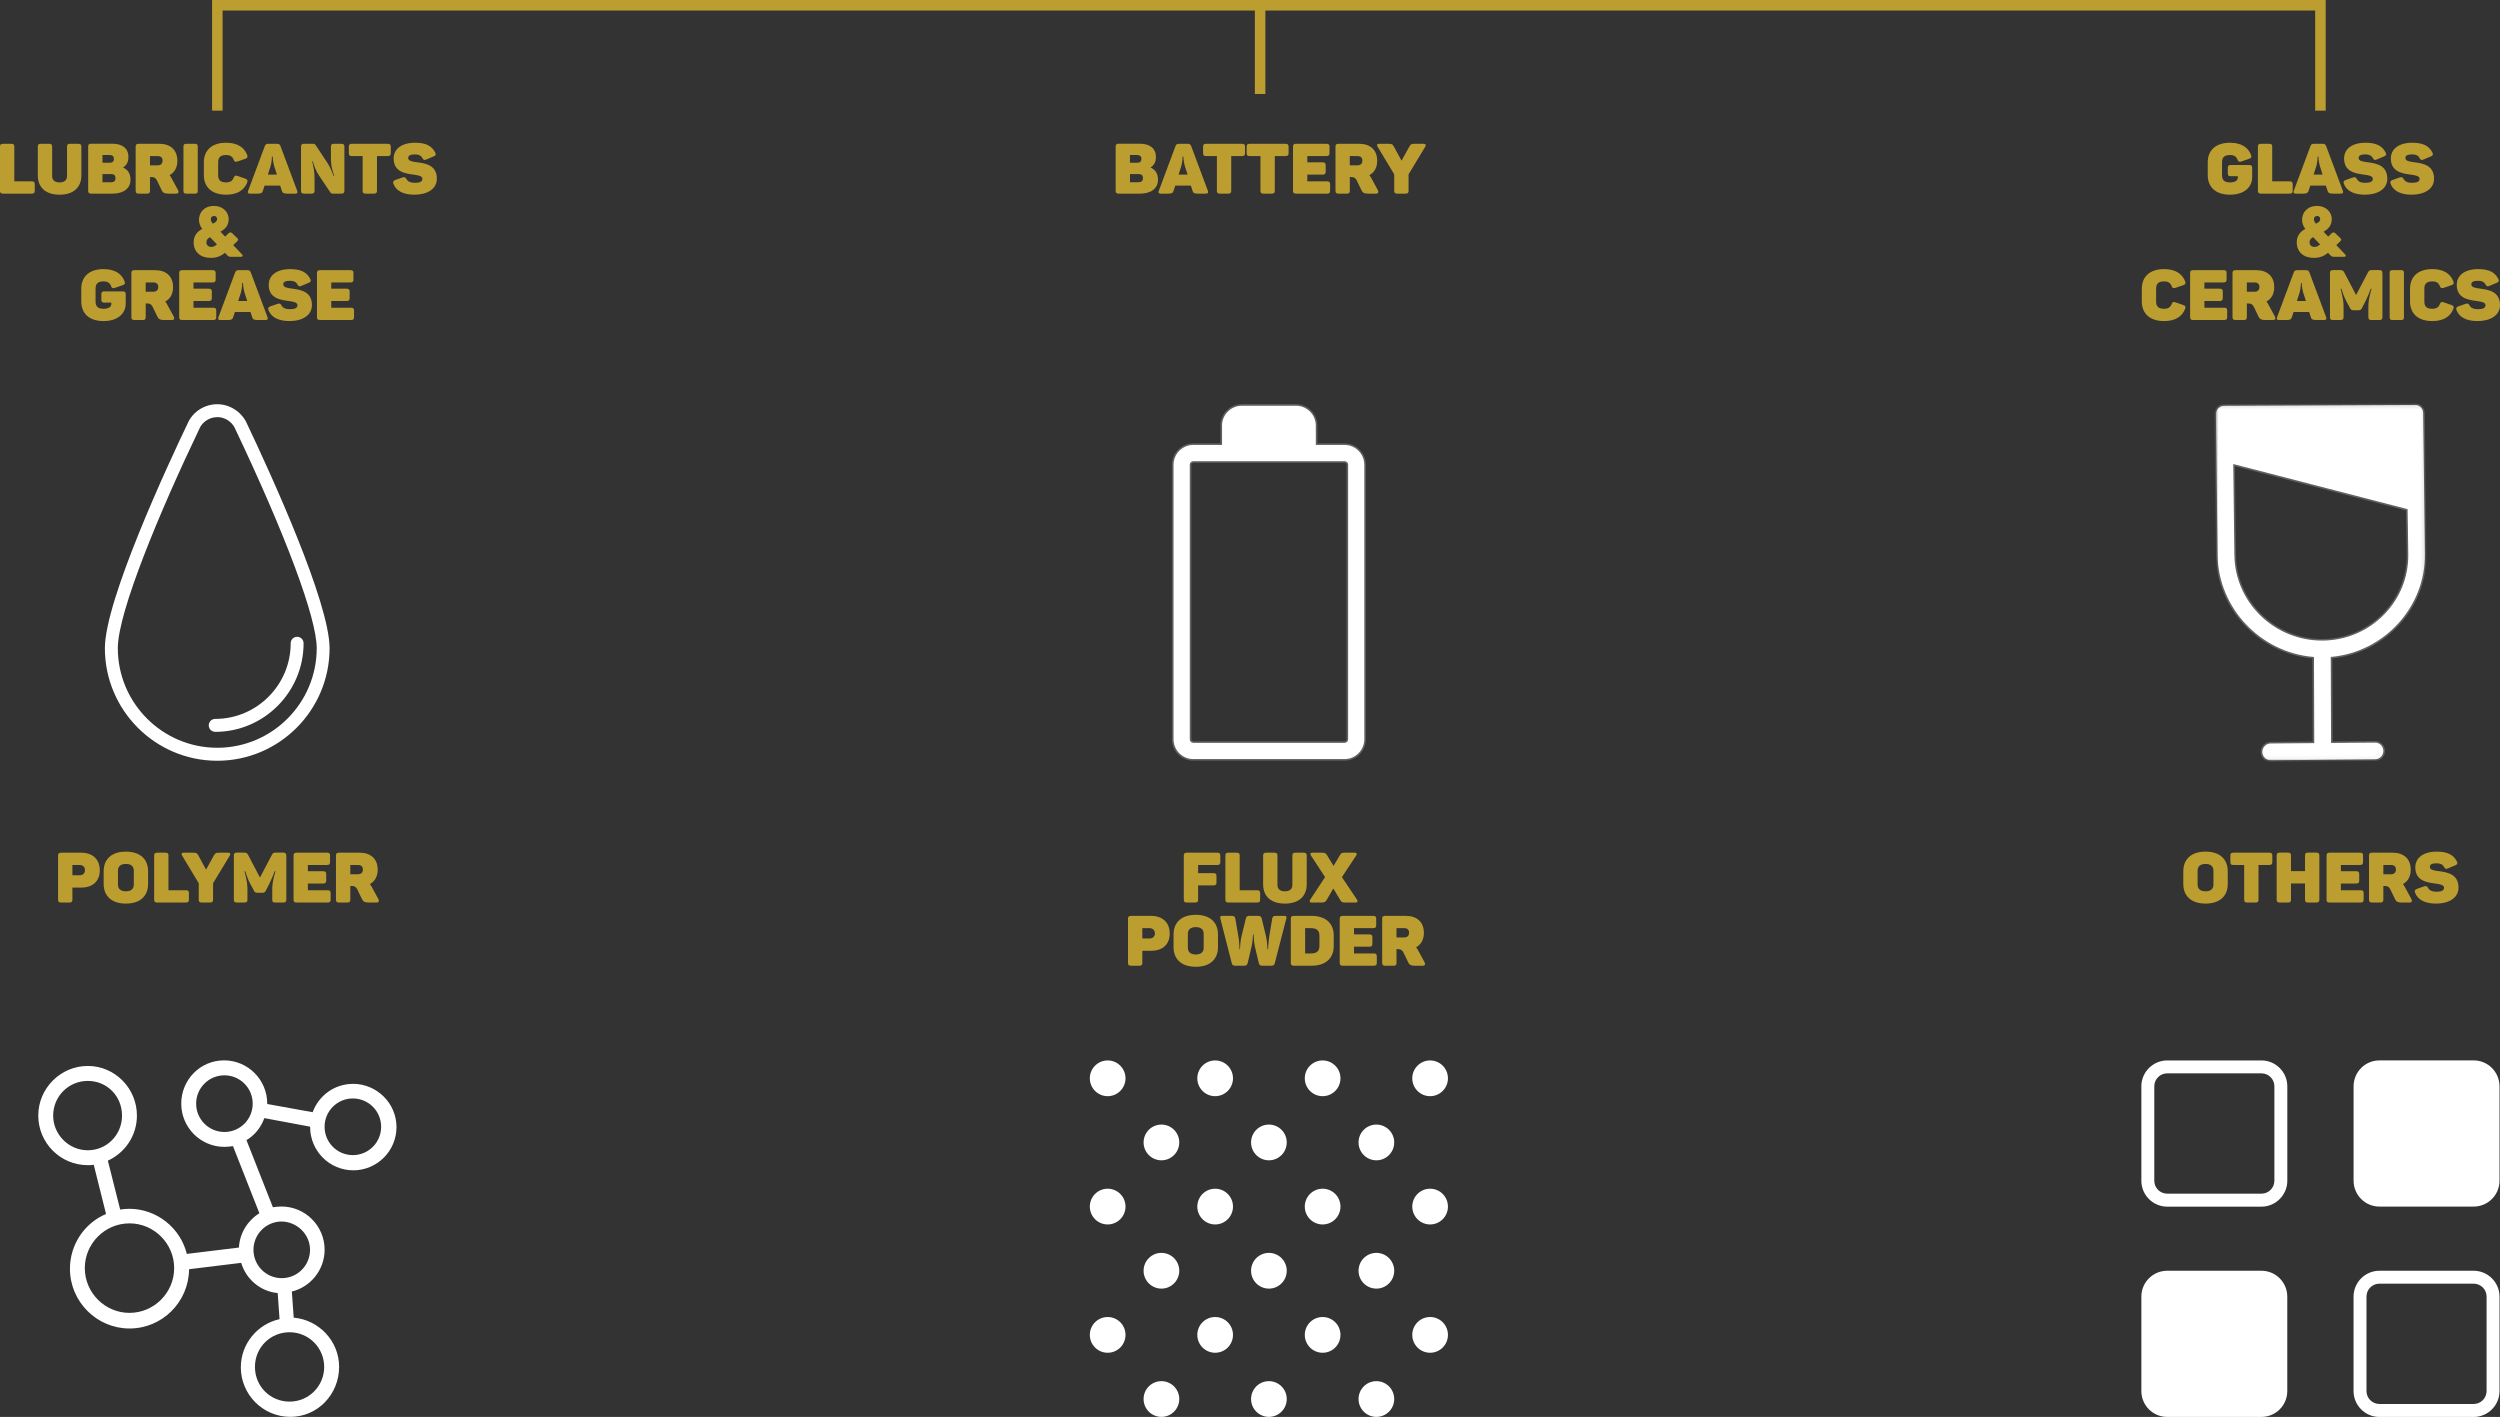 <svg width="644" height="365" viewBox="0 0 644 365" fill="none" xmlns="http://www.w3.org/2000/svg">
<rect x="0" y="0" width="644" height="365" fill="#333333" stroke="none"/>
<g clip-path="url(#clip0_17_841)">
<path d="M297.757 40.458C297.757 41.67 297.369 42.484 296.421 43.117V43.189C297.612 43.695 298.299 44.726 298.299 46.3C298.299 48.633 296.349 49.881 293.722 49.881H288.197C287.601 49.881 287.394 49.682 287.394 49.121V37.799C287.394 37.221 287.601 37.022 288.197 37.022H293.65C296.222 37.022 297.766 38.252 297.766 40.458H297.757ZM292.882 39.934H291.077V41.923H292.882C293.622 41.923 294.02 41.652 294.02 40.946C294.02 40.241 293.631 39.934 292.882 39.934ZM293.234 44.835H291.077V46.951H293.234C294.038 46.951 294.426 46.643 294.426 45.884C294.426 45.124 294.038 44.835 293.234 44.835Z" fill="#BC9E30"/>
<path d="M310.594 49.881H308.581C307.615 49.881 307.335 49.682 307.191 49.121L306.766 47.819H302.749L302.325 49.121C302.135 49.682 301.901 49.881 300.971 49.881H299.021C298.443 49.881 298.335 49.628 298.515 49.139L302.794 37.673C302.984 37.148 303.219 37.04 303.76 37.04H305.882C306.423 37.04 306.667 37.166 306.848 37.637L311.145 49.139C311.334 49.628 311.163 49.881 310.603 49.881H310.594ZM304.825 40.331H304.636C304.636 40.331 304.654 41.634 304.284 42.845L303.598 44.98H305.927L305.241 42.863C304.871 41.634 304.834 40.331 304.834 40.331H304.825Z" fill="#BC9E30"/>
<path d="M320.722 37.799V39.427C320.722 40.006 320.515 40.205 319.919 40.205H317.165V49.121C317.165 49.682 316.958 49.881 316.362 49.881H314.259C313.663 49.881 313.473 49.682 313.473 49.121V40.205H310.702C310.106 40.205 309.917 40.006 309.917 39.427V37.799C309.917 37.239 310.106 37.04 310.702 37.04H319.91C320.506 37.04 320.713 37.239 320.713 37.799H320.722Z" fill="#BC9E30"/>
<path d="M331.943 37.799V39.427C331.943 40.006 331.736 40.205 331.14 40.205H328.387V49.121C328.387 49.682 328.179 49.881 327.583 49.881H325.48C324.884 49.881 324.694 49.682 324.694 49.121V40.205H321.923C321.327 40.205 321.138 40.006 321.138 39.427V37.799C321.138 37.239 321.327 37.04 321.923 37.04H331.131C331.727 37.04 331.934 37.239 331.934 37.799H331.943Z" fill="#BC9E30"/>
<path d="M342.478 37.799V39.427C342.478 40.006 342.271 40.205 341.675 40.205H336.764V41.815H340.691C341.287 41.815 341.495 42.013 341.495 42.574V44.202C341.495 44.781 341.287 44.98 340.691 44.98H336.764V46.716H341.847C342.424 46.716 342.632 46.897 342.632 47.475V49.121C342.632 49.682 342.424 49.881 341.847 49.881H333.884C333.289 49.881 333.081 49.682 333.081 49.121V37.799C333.081 37.239 333.289 37.04 333.884 37.04H341.684C342.28 37.04 342.488 37.239 342.488 37.799H342.478Z" fill="#BC9E30"/>
<path d="M354.764 41.398C354.764 43.171 354.024 44.437 352.751 45.124C352.941 45.359 353.103 45.612 353.257 45.902L354.936 48.995C355.198 49.483 355.062 49.881 354.449 49.881H352.435C351.451 49.881 351.018 49.646 350.72 49.013L349.529 46.535C349.213 45.92 348.897 45.612 348.138 45.612H347.714V49.121C347.714 49.682 347.525 49.881 346.929 49.881H344.825C344.23 49.881 344.022 49.682 344.022 49.121V37.799C344.022 37.239 344.23 37.04 344.825 37.04H350.133C352.941 37.04 354.764 38.595 354.764 41.398ZM349.718 40.205H347.705V42.592H349.718C350.504 42.592 350.946 42.122 350.946 41.38C350.946 40.639 350.522 40.205 349.718 40.205Z" fill="#BC9E30"/>
<path d="M367.141 37.799L362.844 44.907V49.121C362.844 49.682 362.654 49.881 362.059 49.881H359.955C359.359 49.881 359.152 49.682 359.152 49.121V44.907L354.873 37.799C354.611 37.383 354.683 37.04 355.261 37.04H357.491C358.421 37.04 358.682 37.076 359.035 37.709L361.03 41.398L363.079 37.709C363.431 37.076 363.693 37.04 364.604 37.04H366.744C367.304 37.04 367.376 37.383 367.132 37.799H367.141Z" fill="#BC9E30"/>
<path d="M307.38 195.743C304.465 195.743 302.09 193.365 302.09 190.444V119.71C302.09 116.79 304.465 114.411 307.38 114.411H314.584V109.618C314.584 106.698 316.958 104.319 319.874 104.319H333.866C336.782 104.319 339.157 106.698 339.157 109.618V114.411H346.36C349.276 114.411 351.65 116.79 351.65 119.71V190.444C351.65 193.365 349.276 195.743 346.36 195.743H307.389H307.38ZM307.38 119.005C306.992 119.005 306.676 119.322 306.676 119.71V190.444C306.676 190.833 306.992 191.15 307.38 191.15H346.351C346.739 191.15 347.055 190.833 347.055 190.444V119.71C347.055 119.322 346.739 119.005 346.351 119.005H307.38Z" fill="white"/>
<path d="M333.866 104.527C336.665 104.527 338.949 106.806 338.949 109.618V114.619H346.125H346.36C349.159 114.619 351.443 116.898 351.443 119.71V190.444C351.443 193.248 349.168 195.535 346.36 195.535H307.389C304.591 195.535 302.307 193.257 302.307 190.444V119.71C302.307 116.907 304.582 114.619 307.389 114.619H314.801V109.618C314.801 106.815 317.076 104.527 319.883 104.527H333.875M307.398 191.358H346.369C346.875 191.358 347.281 190.951 347.281 190.444V119.71C347.281 119.204 346.875 118.797 346.369 118.797H307.398C306.893 118.797 306.487 119.204 306.487 119.71V190.444C306.487 190.951 306.893 191.358 307.398 191.358ZM333.875 104.111H319.883C316.85 104.111 314.385 106.58 314.385 109.618V114.203H307.389C304.356 114.203 301.892 116.672 301.892 119.71V190.444C301.892 193.483 304.356 195.951 307.389 195.951H346.36C349.393 195.951 351.858 193.483 351.858 190.444V119.71C351.858 116.672 349.393 114.203 346.36 114.203H339.364V109.618C339.364 106.58 336.9 104.111 333.866 104.111H333.875ZM307.398 190.942C307.127 190.942 306.902 190.716 306.902 190.444V119.71C306.902 119.43 307.127 119.213 307.398 119.213H346.369C346.64 119.213 346.866 119.439 346.866 119.71V190.444C346.866 190.716 346.64 190.942 346.369 190.942H307.398Z" fill="#606060"/>
<mask id="mask0_17_841" style="mask-type:luminance" maskUnits="userSpaceOnUse" x="570" y="104" width="55" height="92">
<path d="M624.889 104.111H570.608V195.951H624.889V104.111Z" fill="white"/>
</mask>
<g mask="url(#mask0_17_841)">
<path fill-rule="evenodd" clip-rule="evenodd" d="M624.889 142.734L624.727 129.45L624.429 106.453C624.429 105.368 623.698 104.428 622.651 104.157C622.452 104.111 622.253 104.102 622.046 104.111L572.946 104.328C572.314 104.328 571.709 104.591 571.276 105.043C570.843 105.495 570.599 106.11 570.608 106.743L571.06 143.059C571.24 156.931 582.208 168.28 595.885 169.419L595.957 191.213L584.935 191.303C584.303 191.303 583.707 191.566 583.264 192.009C582.822 192.461 582.578 193.067 582.578 193.691C582.578 194.324 582.84 194.92 583.282 195.364C583.734 195.807 584.339 196.051 584.962 196.051L611.8 195.807C612.991 195.807 614.002 194.92 614.156 193.736C614.309 192.551 613.551 191.439 612.396 191.141C612.188 191.095 611.971 191.077 611.755 191.095L600.696 191.177L600.615 169.419C614.291 168.144 625.052 156.597 624.88 142.716L624.889 142.734ZM598.259 164.807C586.036 164.871 575.925 155.05 575.772 142.996L575.492 119.81L619.997 131.331L620.168 142.815C620.313 154.86 610.491 164.735 598.259 164.807Z" fill="white"/>
<path d="M584.943 196.277C584.266 196.277 583.616 196.015 583.129 195.535C582.641 195.047 582.362 194.405 582.362 193.709C582.362 193.022 582.623 192.37 583.102 191.873C583.58 191.385 584.239 191.104 584.925 191.104L595.74 191.014L595.668 169.618C581.901 168.371 571.014 156.75 570.843 143.068L570.391 106.752C570.382 106.056 570.635 105.405 571.123 104.907C571.601 104.419 572.26 104.129 572.946 104.129L622.046 103.903C622.253 103.885 622.47 103.903 622.687 103.949L622.777 103.976C623.86 104.292 624.618 105.287 624.628 106.417V106.444L625.088 142.725C625.25 156.461 614.607 168.235 600.822 169.618L600.904 190.978L611.755 190.896C611.98 190.887 612.215 190.896 612.441 190.951C613.704 191.276 614.526 192.488 614.363 193.781C614.201 195.065 613.1 196.033 611.809 196.033L584.97 196.277H584.952H584.943ZM622.199 104.319C622.199 104.319 622.109 104.319 622.064 104.319L572.946 104.545C572.377 104.545 571.818 104.79 571.42 105.197C571.014 105.613 570.798 106.164 570.807 106.743L571.258 143.059C571.43 156.588 582.253 168.081 595.894 169.221L596.083 169.239L596.155 191.43L584.925 191.52C584.357 191.52 583.797 191.756 583.4 192.162C582.994 192.578 582.768 193.121 582.777 193.7C582.777 194.279 583.012 194.821 583.418 195.228C583.824 195.635 584.366 195.852 584.934 195.852H584.952L611.791 195.608C612.874 195.608 613.795 194.794 613.939 193.718C614.075 192.642 613.388 191.62 612.332 191.349C612.152 191.312 611.953 191.294 611.755 191.303L600.479 191.385L600.398 169.23L600.588 169.211C614.255 167.936 624.835 156.298 624.664 142.716L624.203 106.435C624.203 105.45 623.535 104.591 622.587 104.337H622.569C622.443 104.31 622.307 104.301 622.181 104.301L622.199 104.319ZM598.15 165.016C585.846 165.016 575.727 155.159 575.573 142.996L575.284 119.539L575.546 119.602L620.204 131.159L620.376 142.806C620.448 148.621 618.227 154.137 614.12 158.324C609.922 162.601 604.289 164.979 598.259 165.016C598.259 165.016 598.177 165.016 598.141 165.016H598.15ZM575.708 120.081L575.988 142.996C576.142 154.933 586.072 164.609 598.15 164.609C598.186 164.609 598.223 164.609 598.259 164.609C604.181 164.572 609.705 162.239 613.822 158.043C617.848 153.938 620.024 148.53 619.96 142.824L619.789 131.502L575.699 120.09L575.708 120.081Z" fill="#606060"/>
</g>
<path d="M580.159 43.279V45.667C580.159 48.217 578.11 50.152 574.445 50.152C570.78 50.152 568.712 48.217 568.712 45.088V41.833C568.712 38.704 570.78 36.769 574.445 36.769C577.306 36.769 579.094 37.908 579.879 39.934C580.069 40.458 579.933 40.729 579.374 40.91L577.379 41.597C576.801 41.778 576.575 41.67 576.377 41.109C576.043 40.295 575.483 39.934 574.445 39.934C572.973 39.934 572.396 40.548 572.396 41.815V45.106C572.396 46.372 572.973 46.987 574.445 46.987C575.691 46.987 576.458 46.535 576.458 45.757V45.395H574.67C574.093 45.395 573.885 45.215 573.885 44.636V43.279C573.885 42.701 574.093 42.502 574.67 42.502H579.374C579.969 42.502 580.159 42.701 580.159 43.279Z" fill="#BC9E30"/>
<path d="M585.323 37.799V46.716H589.809C590.387 46.716 590.595 46.897 590.595 47.475V49.121C590.595 49.682 590.387 49.881 589.809 49.881H582.443C581.847 49.881 581.64 49.682 581.64 49.121V37.799C581.64 37.239 581.847 37.04 582.443 37.04H584.546C585.142 37.04 585.332 37.239 585.332 37.799H585.323Z" fill="#BC9E30"/>
<path d="M602.98 49.881H600.967C600.001 49.881 599.721 49.682 599.568 49.121L599.144 47.819H595.126L594.702 49.121C594.513 49.682 594.278 49.881 593.348 49.881H591.389C590.811 49.881 590.703 49.628 590.884 49.139L595.162 37.673C595.352 37.148 595.587 37.04 596.128 37.04H598.25C598.791 37.04 599.035 37.166 599.216 37.637L603.513 49.139C603.702 49.628 603.531 49.881 602.971 49.881H602.98ZM597.212 40.331H597.022C597.022 40.331 597.04 41.634 596.67 42.845L595.984 44.98H598.313L597.627 42.863C597.257 41.634 597.221 40.331 597.221 40.331H597.212Z" fill="#BC9E30"/>
<path d="M609.354 36.769C612.107 36.769 613.669 37.564 614.544 39.301C614.806 39.825 614.653 40.096 614.093 40.313L612.233 41.091C611.728 41.308 611.529 41.236 611.231 40.711C610.879 40.024 610.211 39.771 609.354 39.771C608.09 39.771 607.584 40.078 607.584 40.711C607.584 41.489 608.686 41.652 610.022 41.815C612.179 42.104 614.969 42.61 614.969 46.029C614.969 48.687 612.495 50.152 609.2 50.152C606.429 50.152 604.488 49.23 603.784 47.349C603.576 46.806 603.748 46.553 604.289 46.354L606.041 45.739C606.6 45.558 606.862 45.612 607.142 46.137C607.476 46.77 608.198 47.096 609.245 47.096C610.491 47.096 611.24 46.842 611.24 46.065C611.24 45.359 610.292 45.16 609.065 44.998C606.889 44.708 603.838 44.328 603.838 40.82C603.838 38.432 605.815 36.769 609.363 36.769H609.354Z" fill="#BC9E30"/>
<path d="M621.396 36.769C624.149 36.769 625.711 37.564 626.586 39.301C626.848 39.825 626.695 40.096 626.135 40.313L624.275 41.091C623.77 41.308 623.571 41.236 623.273 40.711C622.921 40.024 622.253 39.771 621.396 39.771C620.132 39.771 619.626 40.078 619.626 40.711C619.626 41.489 620.728 41.652 622.064 41.815C624.221 42.104 627.011 42.61 627.011 46.029C627.011 48.687 624.537 50.152 621.242 50.152C618.471 50.152 616.53 49.23 615.826 47.349C615.618 46.806 615.79 46.553 616.331 46.354L618.083 45.739C618.642 45.558 618.904 45.612 619.184 46.137C619.518 46.77 620.24 47.096 621.287 47.096C622.533 47.096 623.282 46.842 623.282 46.065C623.282 45.359 622.334 45.16 621.107 44.998C618.931 44.708 615.88 44.328 615.88 40.82C615.88 38.432 617.857 36.769 621.405 36.769H621.396Z" fill="#BC9E30"/>
<path d="M596.904 53.046C599.008 53.046 600.66 54.493 600.66 56.428C600.66 57.839 600.028 58.833 598.71 59.593L598.538 59.683L599.748 60.949L600.642 60.081C600.94 59.792 601.274 59.792 601.572 60.081L602.908 61.365C603.151 61.619 603.188 61.836 602.854 62.161L601.833 63.138L604.063 65.489C604.433 65.851 604.325 66.158 603.747 66.158H601.346C600.84 66.158 600.606 66.086 600.308 65.76L599.694 65.127C598.394 66.176 597.293 66.429 596.011 66.429C593.402 66.429 591.642 64.892 591.642 62.414C591.642 60.751 592.535 59.683 593.853 58.96C593.312 58.291 593.014 57.477 593.014 56.627C593.014 54.764 594.314 53.046 596.904 53.046ZM594.937 62.432C594.937 63.138 595.442 63.608 596.218 63.608C596.85 63.608 597.257 63.301 597.654 62.957L595.866 61.094C595.126 61.456 594.937 61.98 594.937 62.432ZM596.904 55.632C596.363 55.632 596.065 55.994 596.065 56.464C596.065 56.862 596.191 57.169 596.589 57.622L596.977 57.423C597.5 57.133 597.681 56.826 597.681 56.392C597.681 55.958 597.365 55.632 596.896 55.632H596.904Z" fill="#BC9E30"/>
<path d="M557.464 69.323C560.326 69.323 562.113 70.463 562.899 72.488C563.088 73.013 562.953 73.284 562.393 73.465L560.398 74.152C559.82 74.315 559.595 74.225 559.396 73.664C559.062 72.85 558.502 72.488 557.464 72.488C555.993 72.488 555.415 73.103 555.415 74.369V77.661C555.415 78.927 555.993 79.542 557.464 79.542C558.502 79.542 559.098 79.144 559.396 78.366C559.622 77.805 559.839 77.679 560.398 77.878L562.393 78.565C562.953 78.746 563.079 79.017 562.899 79.542C562.113 81.567 560.335 82.707 557.464 82.707C553.799 82.707 551.732 80.772 551.732 77.643V74.387C551.732 71.258 553.799 69.323 557.464 69.323Z" fill="#BC9E30"/>
<path d="M573.569 70.354V71.982C573.569 72.561 573.361 72.76 572.765 72.76H567.854V74.369H571.781C572.377 74.369 572.585 74.568 572.585 75.129V76.757C572.585 77.335 572.377 77.534 571.781 77.534H567.854V79.27H572.937C573.515 79.27 573.722 79.451 573.722 80.03V81.676C573.722 82.237 573.515 82.436 572.937 82.436H564.975C564.379 82.436 564.171 82.237 564.171 81.676V70.354C564.171 69.793 564.379 69.594 564.975 69.594H572.774C573.37 69.594 573.578 69.793 573.578 70.354H573.569Z" fill="#BC9E30"/>
<path d="M585.846 73.953C585.846 75.726 585.097 76.992 583.833 77.679C584.023 77.914 584.185 78.167 584.339 78.457L586.018 81.549C586.28 82.038 586.144 82.436 585.53 82.436H583.517C582.533 82.436 582.1 82.2 581.802 81.567L580.61 79.09C580.294 78.475 579.979 78.167 579.211 78.167H578.787V81.676C578.787 82.237 578.597 82.436 578.002 82.436H575.898C575.302 82.436 575.095 82.237 575.095 81.676V70.354C575.095 69.793 575.302 69.594 575.898 69.594H581.206C584.014 69.594 585.837 71.15 585.837 73.953H585.846ZM580.8 72.76H578.787V75.147H580.8C581.585 75.147 582.028 74.677 582.028 73.935C582.028 73.194 581.603 72.76 580.8 72.76Z" fill="#BC9E30"/>
<path d="M598.674 82.436H596.661C595.695 82.436 595.415 82.237 595.262 81.676L594.837 80.374H590.82L590.396 81.676C590.206 82.237 589.972 82.436 589.042 82.436H587.083C586.505 82.436 586.397 82.182 586.577 81.694L590.856 70.228C591.046 69.703 591.281 69.594 591.822 69.594H593.944C594.485 69.594 594.729 69.721 594.91 70.191L599.207 81.694C599.396 82.182 599.225 82.436 598.665 82.436H598.674ZM592.905 72.886H592.716C592.716 72.886 592.734 74.188 592.364 75.4L591.678 77.534H594.007L593.321 75.418C592.951 74.188 592.914 72.886 592.914 72.886H592.905Z" fill="#BC9E30"/>
<path d="M613.714 70.336V81.694C613.714 82.255 613.506 82.436 612.91 82.436H610.879C610.283 82.436 610.094 82.255 610.094 81.694V79.108C610.094 77.914 610.202 76.775 610.915 74.369H610.708C610.518 74.966 609.85 76.612 609.462 77.353L608.424 79.397C608.216 79.759 608.035 79.921 607.53 79.921H606.284C605.779 79.921 605.598 79.795 605.39 79.397L604.289 77.353C603.901 76.666 603.323 75.002 603.134 74.369H602.944C603.612 76.974 603.702 77.878 603.702 79.126V81.694C603.702 82.255 603.495 82.436 602.899 82.436H601.003C600.407 82.436 600.2 82.255 600.2 81.694V70.336C600.2 69.757 600.407 69.576 601.003 69.576H602.754C603.404 69.576 603.594 69.685 603.856 70.137L606.925 75.997L609.994 70.155C610.256 69.667 610.419 69.576 611.032 69.576H612.892C613.488 69.576 613.696 69.757 613.696 70.336H613.714Z" fill="#BC9E30"/>
<path d="M616.322 69.594H618.516C619.076 69.594 619.256 69.775 619.256 70.318V81.712C619.256 82.255 619.067 82.436 618.516 82.436H616.322C615.763 82.436 615.573 82.255 615.573 81.712V70.318C615.573 69.775 615.763 69.594 616.322 69.594Z" fill="#BC9E30"/>
<path d="M626.56 69.323C629.421 69.323 631.209 70.463 631.994 72.488C632.184 73.013 632.048 73.284 631.488 73.465L629.493 74.152C628.916 74.315 628.69 74.225 628.491 73.664C628.157 72.85 627.598 72.488 626.56 72.488C625.088 72.488 624.51 73.103 624.51 74.369V77.661C624.51 78.927 625.088 79.542 626.56 79.542C627.598 79.542 628.193 79.144 628.491 78.366C628.717 77.805 628.934 77.679 629.493 77.878L631.488 78.565C632.048 78.746 632.175 79.017 631.994 79.542C631.209 81.567 629.43 82.707 626.56 82.707C622.894 82.707 620.827 80.772 620.827 77.643V74.387C620.827 71.258 622.894 69.323 626.56 69.323Z" fill="#BC9E30"/>
<path d="M638.376 69.323C641.129 69.323 642.691 70.119 643.567 71.855C643.829 72.38 643.675 72.651 643.115 72.868L641.256 73.646C640.75 73.863 640.552 73.79 640.254 73.266C639.902 72.579 639.234 72.326 638.376 72.326C637.112 72.326 636.607 72.633 636.607 73.266C636.607 74.044 637.708 74.206 639.044 74.369C641.202 74.659 643.991 75.165 643.991 78.583C643.991 81.242 641.518 82.707 638.223 82.707C635.451 82.707 633.51 81.784 632.806 79.903C632.599 79.361 632.77 79.108 633.312 78.909L635.063 78.294C635.623 78.113 635.885 78.167 636.164 78.692C636.498 79.325 637.221 79.65 638.268 79.65C639.513 79.65 640.263 79.397 640.263 78.619C640.263 77.914 639.315 77.715 638.087 77.552C635.912 77.263 632.86 76.883 632.86 73.374C632.86 70.987 634.837 69.323 638.385 69.323H638.376Z" fill="#BC9E30"/>
<path d="M3.683 37.799V46.716H8.17C8.747 46.716 8.955 46.897 8.955 47.475V49.121C8.955 49.682 8.747 49.881 8.17 49.881H0.803C0.208 49.881 0 49.682 0 49.121V37.799C0 37.239 0.208 37.04 0.803 37.04H2.907C3.503 37.04 3.692 37.239 3.692 37.799H3.683Z" fill="#BC9E30"/>
<path d="M15.337 46.987C16.619 46.987 17.269 46.39 17.269 45.323V37.799C17.269 37.239 17.459 37.04 18.054 37.04H20.158C20.754 37.04 20.961 37.239 20.961 37.799V45.16C20.961 48.199 19.029 50.152 15.346 50.152C11.663 50.152 9.74 48.199 9.74 45.16V37.799C9.74 37.239 9.93 37.04 10.526 37.04H12.629C13.225 37.04 13.432 37.239 13.432 37.799V45.323C13.432 46.39 14.064 46.987 15.346 46.987H15.337Z" fill="#BC9E30"/>
<path d="M33.076 40.458C33.076 41.67 32.688 42.484 31.74 43.117V43.189C32.932 43.695 33.618 44.726 33.618 46.3C33.618 48.633 31.668 49.881 29.041 49.881H23.516C22.921 49.881 22.713 49.682 22.713 49.121V37.799C22.713 37.221 22.921 37.022 23.516 37.022H28.969C31.542 37.022 33.085 38.252 33.085 40.458H33.076ZM28.201 39.934H26.396V41.923H28.201C28.942 41.923 29.339 41.652 29.339 40.946C29.339 40.241 28.951 39.934 28.201 39.934ZM28.554 44.835H26.396V46.951H28.554C29.357 46.951 29.745 46.643 29.745 45.884C29.745 45.124 29.357 44.835 28.554 44.835Z" fill="#BC9E30"/>
<path d="M45.696 41.398C45.696 43.171 44.947 44.437 43.683 45.124C43.873 45.359 44.035 45.612 44.189 45.902L45.868 48.995C46.13 49.483 45.994 49.881 45.38 49.881H43.367C42.383 49.881 41.95 49.646 41.652 49.013L40.461 46.535C40.145 45.92 39.829 45.612 39.061 45.612H38.637V49.121C38.637 49.682 38.447 49.881 37.852 49.881H35.748C35.153 49.881 34.945 49.682 34.945 49.121V37.799C34.945 37.239 35.153 37.04 35.748 37.04H41.056C43.864 37.04 45.687 38.595 45.687 41.398H45.696ZM40.65 40.205H38.637V42.592H40.65C41.435 42.592 41.878 42.122 41.878 41.38C41.878 40.639 41.453 40.205 40.65 40.205Z" fill="#BC9E30"/>
<path d="M48.007 37.04H50.201C50.76 37.04 50.941 37.221 50.941 37.763V49.157C50.941 49.7 50.751 49.881 50.201 49.881H48.007C47.447 49.881 47.258 49.7 47.258 49.157V37.763C47.258 37.221 47.447 37.04 48.007 37.04Z" fill="#BC9E30"/>
<path d="M58.244 36.769C61.115 36.769 62.893 37.908 63.678 39.934C63.868 40.458 63.733 40.729 63.173 40.91L61.178 41.597C60.6 41.76 60.374 41.67 60.176 41.109C59.842 40.295 59.282 39.934 58.244 39.934C56.773 39.934 56.195 40.548 56.195 41.815V45.106C56.195 46.372 56.773 46.987 58.244 46.987C59.282 46.987 59.878 46.589 60.176 45.812C60.402 45.251 60.618 45.124 61.178 45.323L63.173 46.01C63.733 46.191 63.859 46.463 63.678 46.987C62.893 49.013 61.115 50.152 58.244 50.152C54.579 50.152 52.512 48.217 52.512 45.088V41.833C52.512 38.704 54.579 36.769 58.244 36.769Z" fill="#BC9E30"/>
<path d="M76.001 49.881H73.988C73.022 49.881 72.742 49.682 72.598 49.121L72.174 47.819H68.156L67.732 49.121C67.543 49.682 67.308 49.881 66.378 49.881H64.419C63.841 49.881 63.733 49.628 63.922 49.139L68.201 37.673C68.391 37.148 68.626 37.04 69.167 37.04H71.289C71.83 37.04 72.074 37.166 72.255 37.637L76.552 49.139C76.741 49.628 76.57 49.881 76.01 49.881H76.001ZM70.233 40.331H70.043C70.043 40.331 70.061 41.634 69.691 42.845L69.005 44.98H71.334L70.648 42.863C70.278 41.634 70.242 40.331 70.242 40.331H70.233Z" fill="#BC9E30"/>
<path d="M88.712 37.799V49.121C88.712 49.682 88.504 49.881 87.926 49.881H85.823C85.435 49.881 85.227 49.772 85.065 49.519L82.194 45.233C81.373 43.985 81.056 43.135 80.56 41.507H80.416C80.804 43.243 81.029 44.166 81.029 46.173V49.121C81.029 49.682 80.822 49.881 80.226 49.881H78.348C77.752 49.881 77.545 49.682 77.545 49.121V37.799C77.545 37.239 77.752 37.04 78.348 37.04H80.542C80.966 37.04 81.156 37.148 81.327 37.401L84.379 42.032C85.2 43.279 85.344 43.967 85.94 45.341H86.085C85.489 43.478 85.245 42.61 85.245 40.766V37.799C85.245 37.239 85.435 37.04 86.031 37.04H87.926C88.504 37.04 88.712 37.239 88.712 37.799Z" fill="#BC9E30"/>
<path d="M100.664 37.799V39.427C100.664 40.006 100.456 40.205 99.86 40.205H97.107V49.121C97.107 49.682 96.899 49.881 96.303 49.881H94.2C93.604 49.881 93.415 49.682 93.415 49.121V40.205H90.643C90.047 40.205 89.858 40.006 89.858 39.427V37.799C89.858 37.239 90.047 37.04 90.643 37.04H99.851C100.447 37.04 100.655 37.239 100.655 37.799H100.664Z" fill="#BC9E30"/>
<path d="M106.919 36.769C109.673 36.769 111.235 37.564 112.11 39.301C112.372 39.825 112.219 40.096 111.659 40.313L109.799 41.091C109.294 41.308 109.095 41.236 108.797 40.711C108.445 40.024 107.777 39.771 106.919 39.771C105.656 39.771 105.15 40.078 105.15 40.711C105.15 41.489 106.251 41.652 107.588 41.815C109.745 42.104 112.534 42.61 112.534 46.029C112.534 48.687 110.061 50.152 106.766 50.152C103.995 50.152 102.054 49.23 101.35 47.349C101.142 46.806 101.314 46.553 101.855 46.354L103.606 45.739C104.166 45.558 104.428 45.612 104.708 46.137C105.042 46.77 105.773 47.096 106.811 47.096C108.057 47.096 108.806 46.842 108.806 46.065C108.806 45.359 107.858 45.16 106.631 44.998C104.455 44.708 101.404 44.328 101.404 40.82C101.404 38.432 103.381 36.769 106.929 36.769H106.919Z" fill="#BC9E30"/>
<path d="M55.148 53.046C57.251 53.046 58.903 54.493 58.903 56.428C58.903 57.839 58.271 58.833 56.953 59.593L56.782 59.683L57.991 60.949L58.885 60.081C59.183 59.792 59.517 59.792 59.815 60.081L61.151 61.365C61.395 61.619 61.431 61.836 61.097 62.161L60.077 63.138L62.306 65.489C62.676 65.851 62.568 66.158 61.99 66.158H59.589C59.084 66.158 58.849 66.086 58.551 65.76L57.937 65.127C56.637 66.176 55.536 66.429 54.254 66.429C51.654 66.429 49.885 64.892 49.885 62.414C49.885 60.751 50.779 59.683 52.096 58.96C51.555 58.291 51.257 57.477 51.257 56.627C51.257 54.764 52.557 53.046 55.148 53.046ZM53.171 62.432C53.171 63.138 53.676 63.608 54.453 63.608C55.084 63.608 55.491 63.301 55.888 62.957L54.1 61.094C53.36 61.456 53.171 61.98 53.171 62.432ZM55.148 55.632C54.606 55.632 54.308 55.994 54.308 56.464C54.308 56.862 54.434 57.169 54.832 57.622L55.22 57.423C55.743 57.133 55.924 56.826 55.924 56.392C55.924 55.958 55.608 55.632 55.139 55.632H55.148Z" fill="#BC9E30"/>
<path d="M32.381 75.834V78.222C32.381 80.772 30.332 82.707 26.667 82.707C23.002 82.707 20.935 80.772 20.935 77.643V74.387C20.935 71.258 23.002 69.323 26.667 69.323C29.538 69.323 31.316 70.463 32.101 72.488C32.291 73.013 32.156 73.284 31.596 73.465L29.601 74.152C29.023 74.333 28.797 74.225 28.599 73.664C28.265 72.85 27.705 72.488 26.667 72.488C25.195 72.488 24.618 73.103 24.618 74.369V77.661C24.618 78.927 25.195 79.542 26.667 79.542C27.913 79.542 28.68 79.09 28.68 78.312V77.95H26.893C26.315 77.95 26.107 77.769 26.107 77.191V75.834C26.107 75.255 26.315 75.056 26.893 75.056H31.596C32.192 75.056 32.381 75.255 32.381 75.834Z" fill="#BC9E30"/>
<path d="M44.586 73.953C44.586 75.726 43.846 76.992 42.573 77.679C42.762 77.914 42.925 78.167 43.078 78.457L44.757 81.549C45.019 82.038 44.884 82.436 44.27 82.436H42.257C41.273 82.436 40.839 82.2 40.541 81.567L39.35 79.09C39.034 78.475 38.718 78.167 37.96 78.167H37.535V81.676C37.535 82.237 37.346 82.436 36.75 82.436H34.647C34.051 82.436 33.843 82.237 33.843 81.676V70.354C33.843 69.793 34.051 69.594 34.647 69.594H39.955C42.762 69.594 44.586 71.15 44.586 73.953ZM39.539 72.76H37.526V75.147H39.539C40.325 75.147 40.767 74.677 40.767 73.935C40.767 73.194 40.343 72.76 39.539 72.76Z" fill="#BC9E30"/>
<path d="M55.554 70.354V71.982C55.554 72.561 55.347 72.76 54.751 72.76H49.84V74.369H53.767C54.363 74.369 54.57 74.568 54.57 75.129V76.757C54.57 77.335 54.363 77.534 53.767 77.534H49.84V79.27H54.922C55.5 79.27 55.708 79.451 55.708 80.03V81.676C55.708 82.237 55.5 82.436 54.922 82.436H46.96C46.364 82.436 46.157 82.237 46.157 81.676V70.354C46.157 69.793 46.364 69.594 46.96 69.594H54.76C55.356 69.594 55.563 69.793 55.563 70.354H55.554Z" fill="#BC9E30"/>
<path d="M68.355 82.436H66.342C65.376 82.436 65.096 82.237 64.952 81.676L64.528 80.374H60.51L60.086 81.676C59.897 82.237 59.662 82.436 58.732 82.436H56.773C56.195 82.436 56.087 82.182 56.276 81.694L60.556 70.228C60.745 69.703 60.98 69.594 61.521 69.594H63.643C64.184 69.594 64.428 69.721 64.609 70.191L68.906 81.694C69.095 82.182 68.924 82.436 68.364 82.436H68.355ZM62.587 72.886H62.397C62.397 72.886 62.415 74.188 62.045 75.4L61.359 77.534H63.688L63.002 75.418C62.632 74.188 62.596 72.886 62.596 72.886H62.587Z" fill="#BC9E30"/>
<path d="M74.728 69.323C77.482 69.323 79.043 70.119 79.919 71.855C80.181 72.38 80.027 72.651 79.477 72.868L77.617 73.646C77.121 73.863 76.913 73.79 76.615 73.266C76.263 72.579 75.595 72.326 74.737 72.326C73.474 72.326 72.968 72.633 72.968 73.266C72.968 74.044 74.069 74.206 75.405 74.369C77.563 74.659 80.352 75.165 80.352 78.583C80.352 81.242 77.879 82.707 74.584 82.707C71.812 82.707 69.881 81.784 69.168 79.903C68.96 79.361 69.131 79.108 69.673 78.909L71.424 78.294C71.984 78.113 72.246 78.167 72.526 78.692C72.86 79.325 73.582 79.65 74.629 79.65C75.875 79.65 76.624 79.397 76.624 78.619C76.624 77.914 75.676 77.715 74.448 77.552C72.273 77.263 69.222 76.883 69.222 73.374C69.222 70.987 71.199 69.323 74.746 69.323H74.728Z" fill="#BC9E30"/>
<path d="M91.05 70.354V71.982C91.05 72.561 90.842 72.76 90.246 72.76H85.335V74.369H89.262C89.858 74.369 90.066 74.568 90.066 75.129V76.757C90.066 77.335 89.858 77.534 89.262 77.534H85.335V79.27H90.418C90.996 79.27 91.203 79.451 91.203 80.03V81.676C91.203 82.237 90.996 82.436 90.418 82.436H82.456C81.86 82.436 81.652 82.237 81.652 81.676V70.354C81.652 69.793 81.86 69.594 82.456 69.594H90.255C90.851 69.594 91.059 69.793 91.059 70.354H91.05Z" fill="#BC9E30"/>
<path d="M55.987 107.448C57.892 107.448 59.67 108.569 60.528 110.315V110.342C73.681 138.031 81.562 159.192 81.589 166.951C81.589 181.112 70.097 192.624 55.969 192.624C41.841 192.624 30.35 181.112 30.35 166.96C30.35 157.655 41.228 131.611 51.41 110.342L51.428 110.315V110.288C52.214 108.597 54.028 107.457 55.969 107.457M55.969 104.129C52.701 104.129 49.731 106.028 48.413 108.913C43.394 119.394 27.019 154.562 27.019 166.978C27.019 182.966 40 195.969 55.96 195.969C71.92 195.969 84.902 182.966 84.902 166.96C84.848 155.086 69.925 122.414 63.516 108.922V108.895C62.099 106.001 59.138 104.129 55.96 104.129H55.969Z" fill="white"/>
<path d="M55.436 188.518C54.516 188.518 53.775 187.777 53.775 186.854C53.775 185.932 54.516 185.19 55.436 185.19C66.161 185.19 74.881 176.446 74.881 165.703C74.881 164.78 75.621 164.039 76.542 164.039C77.463 164.039 78.203 164.78 78.203 165.703C78.203 178.29 67.984 188.527 55.427 188.527L55.436 188.518Z" fill="white"/>
<path d="M25.71 224.174C25.71 227.032 23.832 228.642 20.944 228.642H18.651V231.734C18.651 232.295 18.461 232.494 17.865 232.494H15.762C15.166 232.494 14.959 232.295 14.959 231.734V220.412C14.959 219.852 15.166 219.653 15.762 219.653H20.898C23.805 219.653 25.701 221.299 25.701 224.174H25.71ZM21.892 224.156C21.892 223.36 21.368 222.818 20.492 222.818H18.651V225.476H20.492C21.368 225.476 21.892 224.952 21.892 224.156Z" fill="#BC9E30"/>
<path d="M32.435 219.382C36.101 219.382 38.15 221.317 38.15 224.446V227.701C38.15 230.83 36.101 232.765 32.435 232.765C28.77 232.765 26.703 230.83 26.703 227.701V224.446C26.703 221.317 28.752 219.382 32.435 219.382ZM32.435 222.547C31.136 222.547 30.386 223.143 30.386 224.283V227.864C30.386 229.003 31.136 229.6 32.435 229.6C33.735 229.6 34.467 229.003 34.467 227.864V224.283C34.467 223.143 33.726 222.547 32.435 222.547Z" fill="#BC9E30"/>
<path d="M43.395 220.412V229.329H47.881C48.459 229.329 48.666 229.51 48.666 230.088V231.734C48.666 232.295 48.459 232.494 47.881 232.494H40.515C39.919 232.494 39.711 232.295 39.711 231.734V220.412C39.711 219.852 39.919 219.653 40.515 219.653H42.618C43.214 219.653 43.404 219.852 43.404 220.412H43.395Z" fill="#BC9E30"/>
<path d="M59.184 220.412L54.886 227.52V231.734C54.886 232.295 54.697 232.494 54.101 232.494H51.998C51.402 232.494 51.194 232.295 51.194 231.734V227.52L46.915 220.412C46.654 219.996 46.726 219.653 47.304 219.653H49.533C50.463 219.653 50.725 219.689 51.077 220.322L53.072 224.012L55.121 220.322C55.473 219.689 55.735 219.653 56.647 219.653H58.786C59.346 219.653 59.418 219.996 59.175 220.412H59.184Z" fill="#BC9E30"/>
<path d="M73.754 220.394V231.752C73.754 232.313 73.546 232.494 72.95 232.494H70.919C70.323 232.494 70.134 232.313 70.134 231.752V229.166C70.134 227.972 70.242 226.833 70.955 224.428H70.748C70.558 225.024 69.89 226.67 69.502 227.412L68.464 229.455C68.256 229.817 68.076 229.98 67.57 229.98H66.324C65.819 229.98 65.638 229.853 65.43 229.455L64.329 227.412C63.941 226.724 63.363 225.061 63.174 224.428H62.984C63.652 227.032 63.742 227.936 63.742 229.184V231.752C63.742 232.313 63.535 232.494 62.939 232.494H61.043C60.447 232.494 60.24 232.313 60.24 231.752V220.394C60.24 219.816 60.447 219.635 61.043 219.635H62.794C63.444 219.635 63.634 219.743 63.896 220.195L66.965 226.055L70.034 220.214C70.296 219.725 70.459 219.635 71.073 219.635H72.932C73.528 219.635 73.736 219.816 73.736 220.394H73.754Z" fill="#BC9E30"/>
<path d="M85.019 220.412V222.04C85.019 222.619 84.812 222.818 84.216 222.818H79.305V224.428H83.232C83.828 224.428 84.035 224.626 84.035 225.187V226.815C84.035 227.394 83.828 227.593 83.232 227.593H79.305V229.329H84.388C84.965 229.329 85.173 229.51 85.173 230.088V231.734C85.173 232.295 84.965 232.494 84.388 232.494H76.425C75.83 232.494 75.622 232.295 75.622 231.734V220.412C75.622 219.852 75.83 219.653 76.425 219.653H84.225C84.821 219.653 85.028 219.852 85.028 220.412H85.019Z" fill="#BC9E30"/>
<path d="M97.296 224.012C97.296 225.784 96.547 227.05 95.283 227.737C95.473 227.972 95.635 228.226 95.789 228.515L97.468 231.608C97.73 232.096 97.594 232.494 96.981 232.494H94.967C93.983 232.494 93.55 232.259 93.252 231.626L92.061 229.148C91.745 228.533 91.429 228.226 90.661 228.226H90.237V231.734C90.237 232.295 90.047 232.494 89.452 232.494H87.348C86.752 232.494 86.545 232.295 86.545 231.734V220.412C86.545 219.852 86.752 219.653 87.348 219.653H92.656C95.464 219.653 97.287 221.208 97.287 224.012H97.296ZM92.25 222.818H90.237V225.205H92.25C93.036 225.205 93.478 224.735 93.478 223.993C93.478 223.252 93.054 222.818 92.25 222.818Z" fill="#BC9E30"/>
<path d="M90.896 279.21C86.103 279.21 82.076 282.284 80.542 286.507L68.842 284.391V284.292C68.842 278.143 63.859 273.151 57.721 273.151C51.582 273.151 46.689 278.143 46.689 284.292C46.689 290.441 51.672 295.433 57.811 295.433C58.578 295.433 59.346 295.333 60.014 295.243L66.82 312.533C63.85 314.36 61.738 317.624 61.548 321.368L48.125 323.005C46.491 316.376 40.452 311.384 33.257 311.384C32.489 311.384 31.722 311.484 30.955 311.574L27.786 298.987C32.2 296.97 35.27 292.548 35.27 287.366C35.27 280.358 29.61 274.589 22.613 274.589C15.617 274.589 9.858 280.349 9.858 287.366C9.858 294.384 15.518 300.144 22.613 300.144C23.092 300.144 23.67 300.144 24.148 300.045L27.317 312.723C21.846 315.029 18.019 320.5 18.019 326.848C18.019 335.303 24.924 342.221 33.365 342.221C41.806 342.221 48.612 335.402 48.712 326.947L62.135 325.311C63.381 329.534 67.118 332.708 71.533 333.087L72.011 339.815C66.351 341.063 62.036 346.155 62.036 352.204C62.036 359.213 67.696 364.982 74.791 364.982C81.887 364.982 87.358 359.122 87.358 352.105C87.358 345.476 82.176 340.005 75.658 339.427L75.18 332.699C79.973 331.55 83.62 327.128 83.62 321.938C83.62 315.788 78.637 310.797 72.499 310.797C71.731 310.797 70.964 310.896 70.296 310.987L63.489 293.696C65.602 292.449 67.227 290.432 68.093 288.027L79.892 290.233V290.332C79.892 296.482 84.875 301.473 91.013 301.473C97.152 301.473 102.135 296.482 102.135 290.332C102.135 284.183 97.053 279.192 90.914 279.192L90.896 279.21ZM13.694 287.375C13.694 282.474 17.63 278.441 22.613 278.441C27.597 278.441 31.433 282.384 31.433 287.375C31.433 292.367 27.497 296.31 22.613 296.31C17.721 296.31 13.694 292.277 13.694 287.375ZM33.356 338.197C27.028 338.197 21.846 333.006 21.846 326.667C21.846 320.328 27.028 315.137 33.356 315.137C39.684 315.137 44.866 320.328 44.866 326.667C44.866 333.006 39.684 338.197 33.356 338.197ZM83.512 352.123C83.512 357.024 79.576 361.057 74.593 361.057C69.61 361.057 65.674 357.115 65.674 352.123C65.674 347.131 69.61 343.188 74.593 343.188C79.576 343.188 83.512 347.222 83.512 352.123ZM79.865 321.956C79.865 325.989 76.606 329.253 72.58 329.253C68.553 329.253 65.295 325.989 65.295 321.956C65.295 317.922 68.553 314.658 72.58 314.658C76.606 314.757 79.865 318.022 79.865 321.956ZM57.811 291.598C53.785 291.598 50.526 288.334 50.526 284.301C50.526 280.268 53.785 277.003 57.811 277.003C61.837 277.003 65.096 280.268 65.096 284.301C65.096 288.334 61.837 291.598 57.811 291.598ZM90.896 297.558C86.87 297.558 83.611 294.293 83.611 290.26C83.611 286.227 86.87 282.962 90.896 282.962C94.922 282.962 98.181 286.227 98.181 290.26C98.181 294.293 94.922 297.558 90.896 297.558Z" fill="white"/>
<path d="M314.349 220.412V222.04C314.349 222.619 314.142 222.818 313.546 222.818H308.635V224.916H312.562C313.158 224.916 313.365 225.115 313.365 225.675V227.303C313.365 227.882 313.158 228.081 312.562 228.081H308.635V231.734C308.635 232.295 308.445 232.494 307.85 232.494H305.746C305.151 232.494 304.943 232.295 304.943 231.734V220.412C304.943 219.852 305.151 219.653 305.746 219.653H313.546C314.142 219.653 314.349 219.852 314.349 220.412Z" fill="#BC9E30"/>
<path d="M319.341 220.412V229.329H323.828C324.406 229.329 324.613 229.51 324.613 230.088V231.734C324.613 232.295 324.406 232.494 323.828 232.494H316.462C315.866 232.494 315.658 232.295 315.658 231.734V220.412C315.658 219.852 315.866 219.653 316.462 219.653H318.565C319.161 219.653 319.35 219.852 319.35 220.412H319.341Z" fill="#BC9E30"/>
<path d="M330.987 229.6C332.269 229.6 332.919 229.003 332.919 227.936V220.412C332.919 219.852 333.108 219.653 333.704 219.653H335.807C336.403 219.653 336.611 219.852 336.611 220.412V227.773C336.611 230.812 334.679 232.765 330.987 232.765C327.295 232.765 325.381 230.812 325.381 227.773V220.412C325.381 219.852 325.57 219.653 326.166 219.653H328.27C328.865 219.653 329.073 219.852 329.073 220.412V227.936C329.073 229.003 329.705 229.6 330.987 229.6Z" fill="#BC9E30"/>
<path d="M349.158 232.494H346.757C345.809 232.494 345.584 232.44 345.232 231.825L343.462 228.859L341.747 231.825C341.395 232.385 341.205 232.494 340.203 232.494H337.91C337.351 232.494 337.224 232.168 337.522 231.734L341.341 225.947L337.694 220.376C337.432 219.978 337.54 219.653 338.082 219.653H340.294C341.259 219.653 341.485 219.725 341.837 220.286L343.516 223.071L345.168 220.286C345.52 219.689 345.746 219.653 346.604 219.653H348.987C349.51 219.653 349.619 219.978 349.357 220.376L345.674 225.947L349.547 231.734C349.844 232.132 349.736 232.494 349.158 232.494Z" fill="#BC9E30"/>
<path d="M301.323 240.452C301.323 243.309 299.445 244.919 296.556 244.919H294.263V248.012C294.263 248.572 294.074 248.771 293.478 248.771H291.375C290.779 248.771 290.571 248.572 290.571 248.012V236.69C290.571 236.129 290.779 235.93 291.375 235.93H296.511C299.418 235.93 301.314 237.576 301.314 240.452H301.323ZM297.504 240.434C297.504 239.638 296.981 239.095 296.105 239.095H294.263V241.754H296.105C296.981 241.754 297.504 241.229 297.504 240.434Z" fill="#BC9E30"/>
<path d="M308.039 235.659C311.704 235.659 313.753 237.594 313.753 240.723V243.978C313.753 247.107 311.704 249.042 308.039 249.042C304.374 249.042 302.307 247.107 302.307 243.978V240.723C302.307 237.594 304.356 235.659 308.039 235.659ZM308.039 238.824C306.739 238.824 305.99 239.421 305.99 240.56V244.141C305.99 245.281 306.739 245.877 308.039 245.877C309.339 245.877 310.07 245.281 310.07 244.141V240.56C310.07 239.421 309.33 238.824 308.039 238.824Z" fill="#BC9E30"/>
<path d="M331.339 236.672L328.378 248.138C328.251 248.663 327.954 248.771 327.43 248.771H325.254C324.713 248.771 324.397 248.645 324.288 248.174L323.286 243.96C323.043 242.821 322.952 241.736 322.934 240.705H322.781C322.745 241.736 322.627 242.785 322.375 243.96L321.391 248.138C321.237 248.663 320.939 248.771 320.425 248.771H318.285C317.744 248.771 317.428 248.663 317.319 248.174L314.376 236.672C314.25 236.165 314.304 235.93 314.882 235.93H317.175C317.825 235.93 318.105 236.039 318.213 236.599L319.035 241.338C319.206 242.278 319.296 244.033 319.296 244.539H319.423C319.423 243.996 319.549 242.314 319.775 241.338L320.93 236.599C321.057 236.021 321.382 235.93 321.968 235.93H323.982C324.559 235.93 324.893 236.039 325.02 236.599L326.157 241.338C326.383 242.369 326.491 243.996 326.509 244.539H326.663C326.681 244.033 326.789 242.333 326.943 241.338L327.728 236.599C327.836 236.039 328.116 235.93 328.784 235.93H330.851C331.429 235.93 331.483 236.165 331.357 236.672H331.339Z" fill="#BC9E30"/>
<path d="M343.571 240.994V243.707C343.571 246.818 341.521 248.771 337.856 248.771H333.316C332.72 248.771 332.512 248.572 332.512 248.012V236.69C332.512 236.129 332.72 235.93 333.316 235.93H337.856C341.521 235.93 343.571 237.865 343.571 240.994ZM337.73 239.095H336.204V245.606H337.73C339.238 245.606 339.888 244.937 339.888 243.653V241.048C339.888 239.764 339.238 239.095 337.73 239.095Z" fill="#BC9E30"/>
<path d="M354.512 236.69V238.318C354.512 238.896 354.304 239.095 353.708 239.095H348.797V240.705H352.724C353.32 240.705 353.528 240.904 353.528 241.464V243.092C353.528 243.671 353.32 243.87 352.724 243.87H348.797V245.606H353.88C354.458 245.606 354.665 245.787 354.665 246.366V248.012C354.665 248.572 354.458 248.771 353.88 248.771H345.918C345.322 248.771 345.114 248.572 345.114 248.012V236.69C345.114 236.129 345.322 235.93 345.918 235.93H353.717C354.313 235.93 354.521 236.129 354.521 236.69H354.512Z" fill="#BC9E30"/>
<path d="M366.798 240.289C366.798 242.061 366.049 243.327 364.785 244.015C364.974 244.25 365.137 244.503 365.29 244.792L366.969 247.885C367.231 248.373 367.096 248.771 366.482 248.771H364.469C363.485 248.771 363.052 248.536 362.754 247.903L361.562 245.425C361.246 244.81 360.93 244.503 360.163 244.503H359.739V248.012C359.739 248.572 359.549 248.771 358.953 248.771H356.85C356.254 248.771 356.046 248.572 356.046 248.012V236.69C356.046 236.129 356.254 235.93 356.85 235.93H362.158C364.965 235.93 366.789 237.486 366.789 240.289H366.798ZM361.752 239.095H359.739V241.483H361.752C362.537 241.483 362.979 241.012 362.979 240.271C362.979 239.529 362.555 239.095 361.752 239.095Z" fill="#BC9E30"/>
<path d="M285.336 282.375C287.873 282.375 289.931 280.314 289.931 277.772C289.931 275.23 287.873 273.169 285.336 273.169C282.798 273.169 280.741 275.23 280.741 277.772C280.741 280.314 282.798 282.375 285.336 282.375Z" fill="white"/>
<path d="M313.023 282.375C315.56 282.375 317.618 280.314 317.618 277.772C317.618 275.23 315.56 273.169 313.023 273.169C310.485 273.169 308.428 275.23 308.428 277.772C308.428 280.314 310.485 282.375 313.023 282.375Z" fill="white"/>
<path d="M340.709 282.375C343.247 282.375 345.304 280.314 345.304 277.772C345.304 275.23 343.247 273.169 340.709 273.169C338.171 273.169 336.114 275.23 336.114 277.772C336.114 280.314 338.171 282.375 340.709 282.375Z" fill="white"/>
<path d="M368.396 282.375C370.934 282.375 372.991 280.314 372.991 277.772C372.991 275.23 370.934 273.169 368.396 273.169C365.858 273.169 363.801 275.23 363.801 277.772C363.801 280.314 365.858 282.375 368.396 282.375Z" fill="white"/>
<path d="M299.184 298.896C301.721 298.896 303.779 296.835 303.779 294.293C303.779 291.751 301.721 289.69 299.184 289.69C296.646 289.69 294.589 291.751 294.589 294.293C294.589 296.835 296.646 298.896 299.184 298.896Z" fill="white"/>
<path d="M326.871 298.896C329.408 298.896 331.466 296.835 331.466 294.293C331.466 291.751 329.408 289.69 326.871 289.69C324.333 289.69 322.276 291.751 322.276 294.293C322.276 296.835 324.333 298.896 326.871 298.896Z" fill="white"/>
<path d="M354.557 298.896C357.095 298.896 359.152 296.835 359.152 294.293C359.152 291.751 357.095 289.69 354.557 289.69C352.02 289.69 349.962 291.751 349.962 294.293C349.962 296.835 352.02 298.896 354.557 298.896Z" fill="white"/>
<path d="M285.336 315.418C287.873 315.418 289.931 313.357 289.931 310.815C289.931 308.273 287.873 306.212 285.336 306.212C282.798 306.212 280.741 308.273 280.741 310.815C280.741 313.357 282.798 315.418 285.336 315.418Z" fill="white"/>
<path d="M313.023 315.418C315.56 315.418 317.618 313.357 317.618 310.815C317.618 308.273 315.56 306.212 313.023 306.212C310.485 306.212 308.428 308.273 308.428 310.815C308.428 313.357 310.485 315.418 313.023 315.418Z" fill="white"/>
<path d="M340.709 315.418C343.247 315.418 345.304 313.357 345.304 310.815C345.304 308.273 343.247 306.212 340.709 306.212C338.171 306.212 336.114 308.273 336.114 310.815C336.114 313.357 338.171 315.418 340.709 315.418Z" fill="white"/>
<path d="M368.396 315.418C370.934 315.418 372.991 313.357 372.991 310.815C372.991 308.273 370.934 306.212 368.396 306.212C365.858 306.212 363.801 308.273 363.801 310.815C363.801 313.357 365.858 315.418 368.396 315.418Z" fill="white"/>
<path d="M285.336 348.469C287.873 348.469 289.931 346.409 289.931 343.867C289.931 341.324 287.873 339.264 285.336 339.264C282.798 339.264 280.741 341.324 280.741 343.867C280.741 346.409 282.798 348.469 285.336 348.469Z" fill="white"/>
<path d="M313.023 348.469C315.56 348.469 317.618 346.409 317.618 343.867C317.618 341.324 315.56 339.264 313.023 339.264C310.485 339.264 308.428 341.324 308.428 343.867C308.428 346.409 310.485 348.469 313.023 348.469Z" fill="white"/>
<path d="M340.709 348.469C343.247 348.469 345.304 346.409 345.304 343.867C345.304 341.324 343.247 339.264 340.709 339.264C338.171 339.264 336.114 341.324 336.114 343.867C336.114 346.409 338.171 348.469 340.709 348.469Z" fill="white"/>
<path d="M368.396 348.469C370.934 348.469 372.991 346.409 372.991 343.867C372.991 341.324 370.934 339.264 368.396 339.264C365.858 339.264 363.801 341.324 363.801 343.867C363.801 346.409 365.858 348.469 368.396 348.469Z" fill="white"/>
<path d="M299.184 331.948C301.721 331.948 303.779 329.887 303.779 327.345C303.779 324.803 301.721 322.742 299.184 322.742C296.646 322.742 294.589 324.803 294.589 327.345C294.589 329.887 296.646 331.948 299.184 331.948Z" fill="white"/>
<path d="M326.871 331.948C329.408 331.948 331.466 329.887 331.466 327.345C331.466 324.803 329.408 322.742 326.871 322.742C324.333 322.742 322.276 324.803 322.276 327.345C322.276 329.887 324.333 331.948 326.871 331.948Z" fill="white"/>
<path d="M354.557 331.948C357.095 331.948 359.152 329.887 359.152 327.345C359.152 324.803 357.095 322.742 354.557 322.742C352.02 322.742 349.962 324.803 349.962 327.345C349.962 329.887 352.02 331.948 354.557 331.948Z" fill="white"/>
<path d="M299.184 364.991C301.721 364.991 303.779 362.93 303.779 360.388C303.779 357.846 301.721 355.785 299.184 355.785C296.646 355.785 294.589 357.846 294.589 360.388C294.589 362.93 296.646 364.991 299.184 364.991Z" fill="white"/>
<path d="M326.871 364.991C329.408 364.991 331.466 362.93 331.466 360.388C331.466 357.846 329.408 355.785 326.871 355.785C324.333 355.785 322.276 357.846 322.276 360.388C322.276 362.93 324.333 364.991 326.871 364.991Z" fill="white"/>
<path d="M354.557 364.991C357.095 364.991 359.152 362.93 359.152 360.388C359.152 357.846 357.095 355.785 354.557 355.785C352.02 355.785 349.962 357.846 349.962 360.388C349.962 362.93 352.02 364.991 354.557 364.991Z" fill="white"/>
<path d="M568.152 219.382C571.817 219.382 573.867 221.317 573.867 224.446V227.701C573.867 230.83 571.817 232.765 568.152 232.765C564.487 232.765 562.42 230.83 562.42 227.701V224.446C562.42 221.317 564.469 219.382 568.152 219.382ZM568.152 222.547C566.852 222.547 566.103 223.143 566.103 224.283V227.864C566.103 229.003 566.852 229.6 568.152 229.6C569.452 229.6 570.183 229.003 570.183 227.864V224.283C570.183 223.143 569.443 222.547 568.152 222.547Z" fill="#BC9E30"/>
<path d="M585.349 220.412V222.04C585.349 222.619 585.142 222.818 584.546 222.818H581.792V231.734C581.792 232.295 581.585 232.494 580.989 232.494H578.886C578.29 232.494 578.1 232.295 578.1 231.734V222.818H575.329C574.733 222.818 574.543 222.619 574.543 222.04V220.412C574.543 219.852 574.733 219.653 575.329 219.653H584.546C585.142 219.653 585.349 219.852 585.349 220.412Z" fill="#BC9E30"/>
<path d="M597.464 220.412V231.734C597.464 232.295 597.256 232.494 596.679 232.494H594.557C593.98 232.494 593.772 232.295 593.772 231.734V227.574H590.161V231.734C590.161 232.295 589.971 232.494 589.376 232.494H587.272C586.676 232.494 586.469 232.295 586.469 231.734V220.412C586.469 219.834 586.676 219.635 587.272 219.635H589.376C589.971 219.635 590.161 219.834 590.161 220.412V224.409H593.772V220.412C593.772 219.834 593.98 219.635 594.557 219.635H596.679C597.256 219.635 597.464 219.834 597.464 220.412Z" fill="#BC9E30"/>
<path d="M608.721 220.412V222.04C608.721 222.619 608.514 222.818 607.918 222.818H603.007V224.428H606.934C607.53 224.428 607.737 224.626 607.737 225.187V226.815C607.737 227.394 607.53 227.593 606.934 227.593H603.007V229.329H608.089C608.667 229.329 608.875 229.51 608.875 230.088V231.734C608.875 232.295 608.667 232.494 608.089 232.494H600.127C599.531 232.494 599.324 232.295 599.324 231.734V220.412C599.324 219.852 599.531 219.653 600.127 219.653H607.927C608.523 219.653 608.73 219.852 608.73 220.412H608.721Z" fill="#BC9E30"/>
<path d="M621.007 224.012C621.007 225.784 620.258 227.05 618.994 227.737C619.184 227.972 619.346 228.226 619.5 228.515L621.179 231.608C621.441 232.096 621.305 232.494 620.691 232.494H618.678C617.694 232.494 617.261 232.259 616.963 231.626L615.772 229.148C615.456 228.533 615.14 228.226 614.372 228.226H613.948V231.734C613.948 232.295 613.758 232.494 613.163 232.494H611.059C610.464 232.494 610.256 232.295 610.256 231.734V220.412C610.256 219.852 610.464 219.653 611.059 219.653H616.367C619.175 219.653 620.998 221.208 620.998 224.012H621.007ZM615.961 222.818H613.948V225.205H615.961C616.747 225.205 617.189 224.735 617.189 223.993C617.189 223.252 616.765 222.818 615.961 222.818Z" fill="#BC9E30"/>
<path d="M627.696 219.382C630.45 219.382 632.011 220.177 632.887 221.914C633.149 222.438 632.995 222.709 632.436 222.926L630.576 223.704C630.071 223.921 629.872 223.849 629.574 223.324C629.222 222.637 628.554 222.384 627.696 222.384C626.433 222.384 625.927 222.691 625.927 223.324C625.927 224.102 627.028 224.265 628.364 224.428C630.522 224.717 633.311 225.223 633.311 228.642C633.311 231.3 630.838 232.765 627.543 232.765C624.771 232.765 622.831 231.843 622.126 229.962C621.919 229.419 622.09 229.166 622.632 228.967L624.383 228.352C624.943 228.171 625.205 228.226 625.485 228.75C625.819 229.383 626.55 229.709 627.588 229.709C628.834 229.709 629.583 229.455 629.583 228.678C629.583 227.972 628.635 227.773 627.407 227.611C625.232 227.321 622.181 226.941 622.181 223.433C622.181 221.045 624.158 219.382 627.705 219.382H627.696Z" fill="#BC9E30"/>
<path d="M582.56 276.497C584.392 276.497 585.882 277.989 585.882 279.825V304.159C585.882 305.995 584.392 307.487 582.56 307.487H558.267C556.435 307.487 554.945 305.995 554.945 304.159V279.825C554.945 277.989 556.435 276.497 558.267 276.497H582.56ZM582.56 273.169H558.267C554.611 273.169 551.614 276.171 551.614 279.834V304.168C551.614 307.831 554.611 310.833 558.267 310.833H582.56C586.216 310.833 589.213 307.831 589.213 304.168V279.834C589.213 276.171 586.216 273.169 582.56 273.169Z" fill="white"/>
<path d="M582.551 327.345H558.267C554.593 327.345 551.614 330.329 551.614 334.01V358.335C551.614 362.016 554.593 365 558.267 365H582.551C586.225 365 589.204 362.016 589.204 358.335V334.01C589.204 330.329 586.225 327.345 582.551 327.345Z" fill="white"/>
<path d="M637.22 273.16H612.937C609.262 273.16 606.284 276.144 606.284 279.825V304.15C606.284 307.831 609.262 310.815 612.937 310.815H637.22C640.895 310.815 643.873 307.831 643.873 304.15V279.825C643.873 276.144 640.895 273.16 637.22 273.16Z" fill="white"/>
<path d="M637.221 330.673C639.053 330.673 640.543 332.165 640.543 334.001V358.335C640.543 360.171 639.053 361.663 637.221 361.663H612.928C611.095 361.663 609.606 360.171 609.606 358.335V334.001C609.606 332.165 611.095 330.673 612.928 330.673H637.221ZM637.221 327.345H612.928C609.272 327.345 606.275 330.347 606.275 334.01V358.344C606.275 362.007 609.272 365.009 612.928 365.009H637.221C640.877 365.009 643.874 362.007 643.874 358.344V334.01C643.874 330.347 640.877 327.345 637.221 327.345Z" fill="white"/>
<path d="M325.959 1.356H323.25V24.208H325.959V1.356Z" fill="#BC9E30"/>
<path d="M599.098 28.503H596.39V2.713H57.342V28.503H54.633V0H599.098V28.503Z" fill="#BC9E30"/>
</g>
<defs>
<clipPath id="clip0_17_841">
<rect width="644" height="365" fill="white"/>
</clipPath>
</defs>
</svg>
